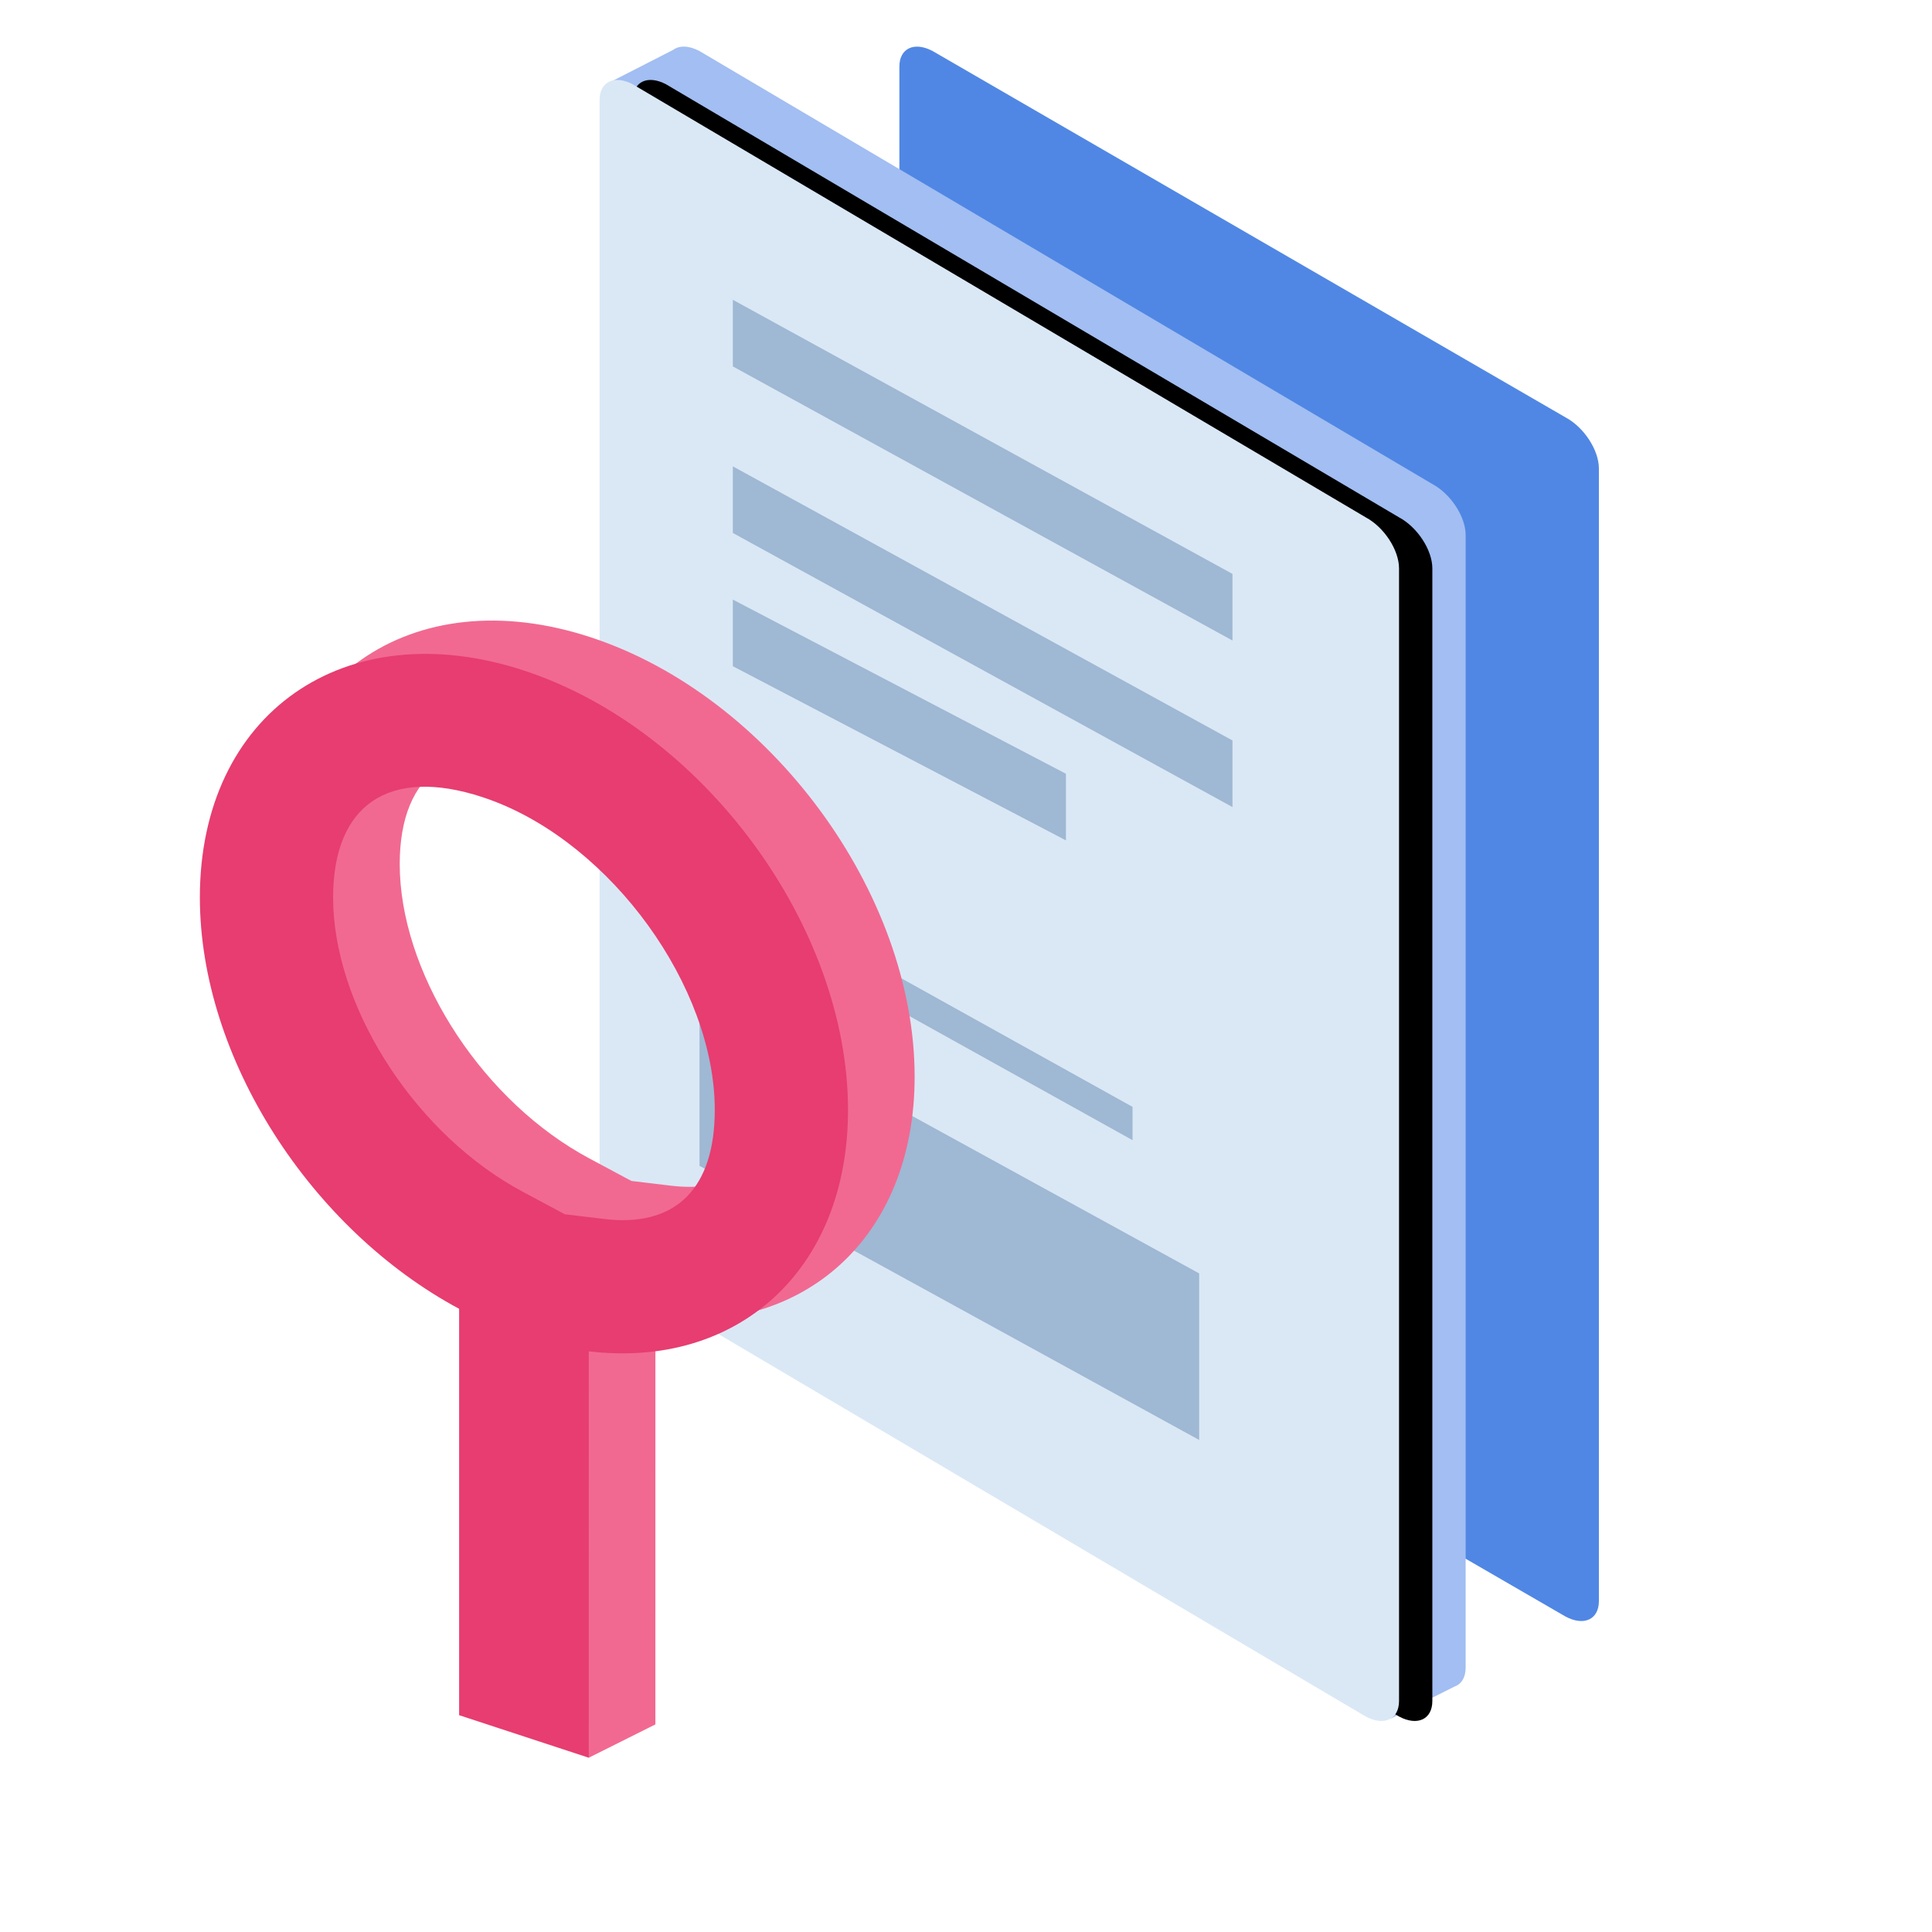 <?xml version="1.0" encoding="UTF-8"?>
<svg width="58px" height="58px" viewBox="0 0 58 58" version="1.1" xmlns="http://www.w3.org/2000/svg" xmlns:xlink="http://www.w3.org/1999/xlink">
    <title>25C82902-2AB0-432D-9CE0-A65714B13A35</title>
    <defs>
        <path d="M19,2.533 L41,15.531 C41.552,15.826 42,16.512 42,17.064 L42,51.064 C42,51.617 41.552,51.826 41,51.531 L19,38.533 C18.448,38.239 18,37.552 18,37 L18,3 C18,2.448 18.448,2.239 19,2.533 Z" id="path-1"></path>
        <filter x="-4.2%" y="-4.1%" width="116.7%" height="108.1%" filterUnits="objectBoundingBox" id="filter-2">
            <feOffset dx="1" dy="0" in="SourceAlpha" result="shadowOffsetOuter1"></feOffset>
            <feGaussianBlur stdDeviation="0.5" in="shadowOffsetOuter1" result="shadowBlurOuter1"></feGaussianBlur>
            <feColorMatrix values="0 0 0 0 0   0 0 0 0 0   0 0 0 0 0  0 0 0 0.08 0" type="matrix" in="shadowBlurOuter1"></feColorMatrix>
        </filter>
    </defs>
    <g id="入口卡片" stroke="none" stroke-width="1" fill="none" fill-rule="evenodd">
        <g id="卡片项---功能入口卡片" transform="translate(-2745, -631)">
            <g id="功能入口卡片" transform="translate(176, 381)">
                <g id="宣传" transform="translate(2537, 0)">
                    <g id="通用样式" transform="translate(-0, 173)">
                        <g id="功能入口#1" transform="translate(0, 41)">
                            <g id="图标1-通用样式" transform="translate(32, 36)">
                                <rect id="矩形" fill="#F1F1F1" opacity="0" x="0" y="0" width="58" height="58"></rect>
                                <path d="M28,1.533 L47,12.531 C47.552,12.826 48,13.512 48,14.064 L48,48.064 C48,48.617 47.552,48.826 47,48.531 L28,37.533 C27.448,37.239 27,36.552 27,36 L27,2 C27,1.448 27.448,1.239 28,1.533 Z" id="矩形" fill="#5087E4"></path>
                                <path d="M21,1.533 L43,14.531 C43.552,14.826 44,15.512 44,16.064 L44,50.064 C44,50.365 43.867,50.564 43.657,50.636 L41.759,51.589 L41.545,50.241 L40.623,49.567 L40.801,49.231 L21,37.533 C20.448,37.239 20,36.552 20,36 L19.999,4.527 L18.936,4.424 L18.334,2.456 L20.207,1.498 C20.391,1.361 20.678,1.361 21,1.533 Z" id="形状结合" fill="#A2BEF2"></path>
                                <g id="矩形">
                                    <use fill="black" fill-opacity="1" filter="url(#filter-2)" xlink:href="#path-1"></use>
                                    <use fill="#DAE8F5" fill-rule="evenodd" xlink:href="#path-1"></use>
                                </g>
                                <polygon id="矩形" fill="#9FB8D3" points="22 9 37 17.229 37 19.229 22 11"></polygon>
                                <polygon id="矩形备份-53" fill="#9FB8D3" points="21 30 36 38.229 36 43.229 21 35"></polygon>
                                <polygon id="矩形备份-51" fill="#9FB8D3" points="22 14 37 22.229 37 24.229 22 16"></polygon>
                                <polygon id="矩形备份-52" fill="#9FB8D3" points="22 18 32 23.229 32 25.229 22 20"></polygon>
                                <polygon id="矩形备份-54" fill="#9FB8D3" points="21 26 34 33.229 34 34.229 21 27"></polygon>
                                <g id="放大镜" transform="translate(6, 18.63)" fill-rule="nonzero">
                                    <path d="M11.729,0.5 C17.102,2.262 21.458,8.168 21.458,13.691 C21.458,18.528 18.116,21.467 13.676,20.938 L13.675,33.138 L11.675,34.138 L11.305,33.528 L10.873,32.218 L9.783,31.861 L9.783,19.661 C5.342,17.278 2,12.147 2,7.309 C2,1.786 6.356,-1.263 11.729,0.5 Z M10.483,4.3 C7.665,3.376 6,4.541 6,7.309 C6,10.478 8.305,14.188 11.407,15.987 L11.675,16.137 L12.955,16.823 L14.149,16.966 C16.172,17.207 17.379,16.17 17.454,13.92 L17.458,13.691 C17.458,9.993 14.365,5.718 10.726,4.385 L10.483,4.3 Z" id="形状结合" fill="#F16991"></path>
                                    <path d="M9.729,1.5 C15.102,3.262 19.458,9.168 19.458,14.691 C19.458,19.528 16.116,22.467 11.676,21.938 L11.675,34.138 L7.783,32.861 L7.783,20.661 C3.342,18.278 1.77635684e-15,13.147 1.77635684e-15,8.309 C1.77635684e-15,2.786 4.356,-0.263 9.729,1.5 Z M8.483,5.3 C5.665,4.376 4,5.541 4,8.309 C4,11.478 6.305,15.188 9.407,16.987 L9.675,17.137 L10.955,17.823 L12.149,17.966 C14.172,18.207 15.379,17.17 15.454,14.92 L15.458,14.691 C15.458,10.993 12.365,6.718 8.726,5.385 L8.483,5.3 Z" id="路径" fill="#E73D71"></path>
                                </g>
                            </g>
                        </g>
                    </g>
                </g>
            </g>
        </g>
    </g>
</svg>